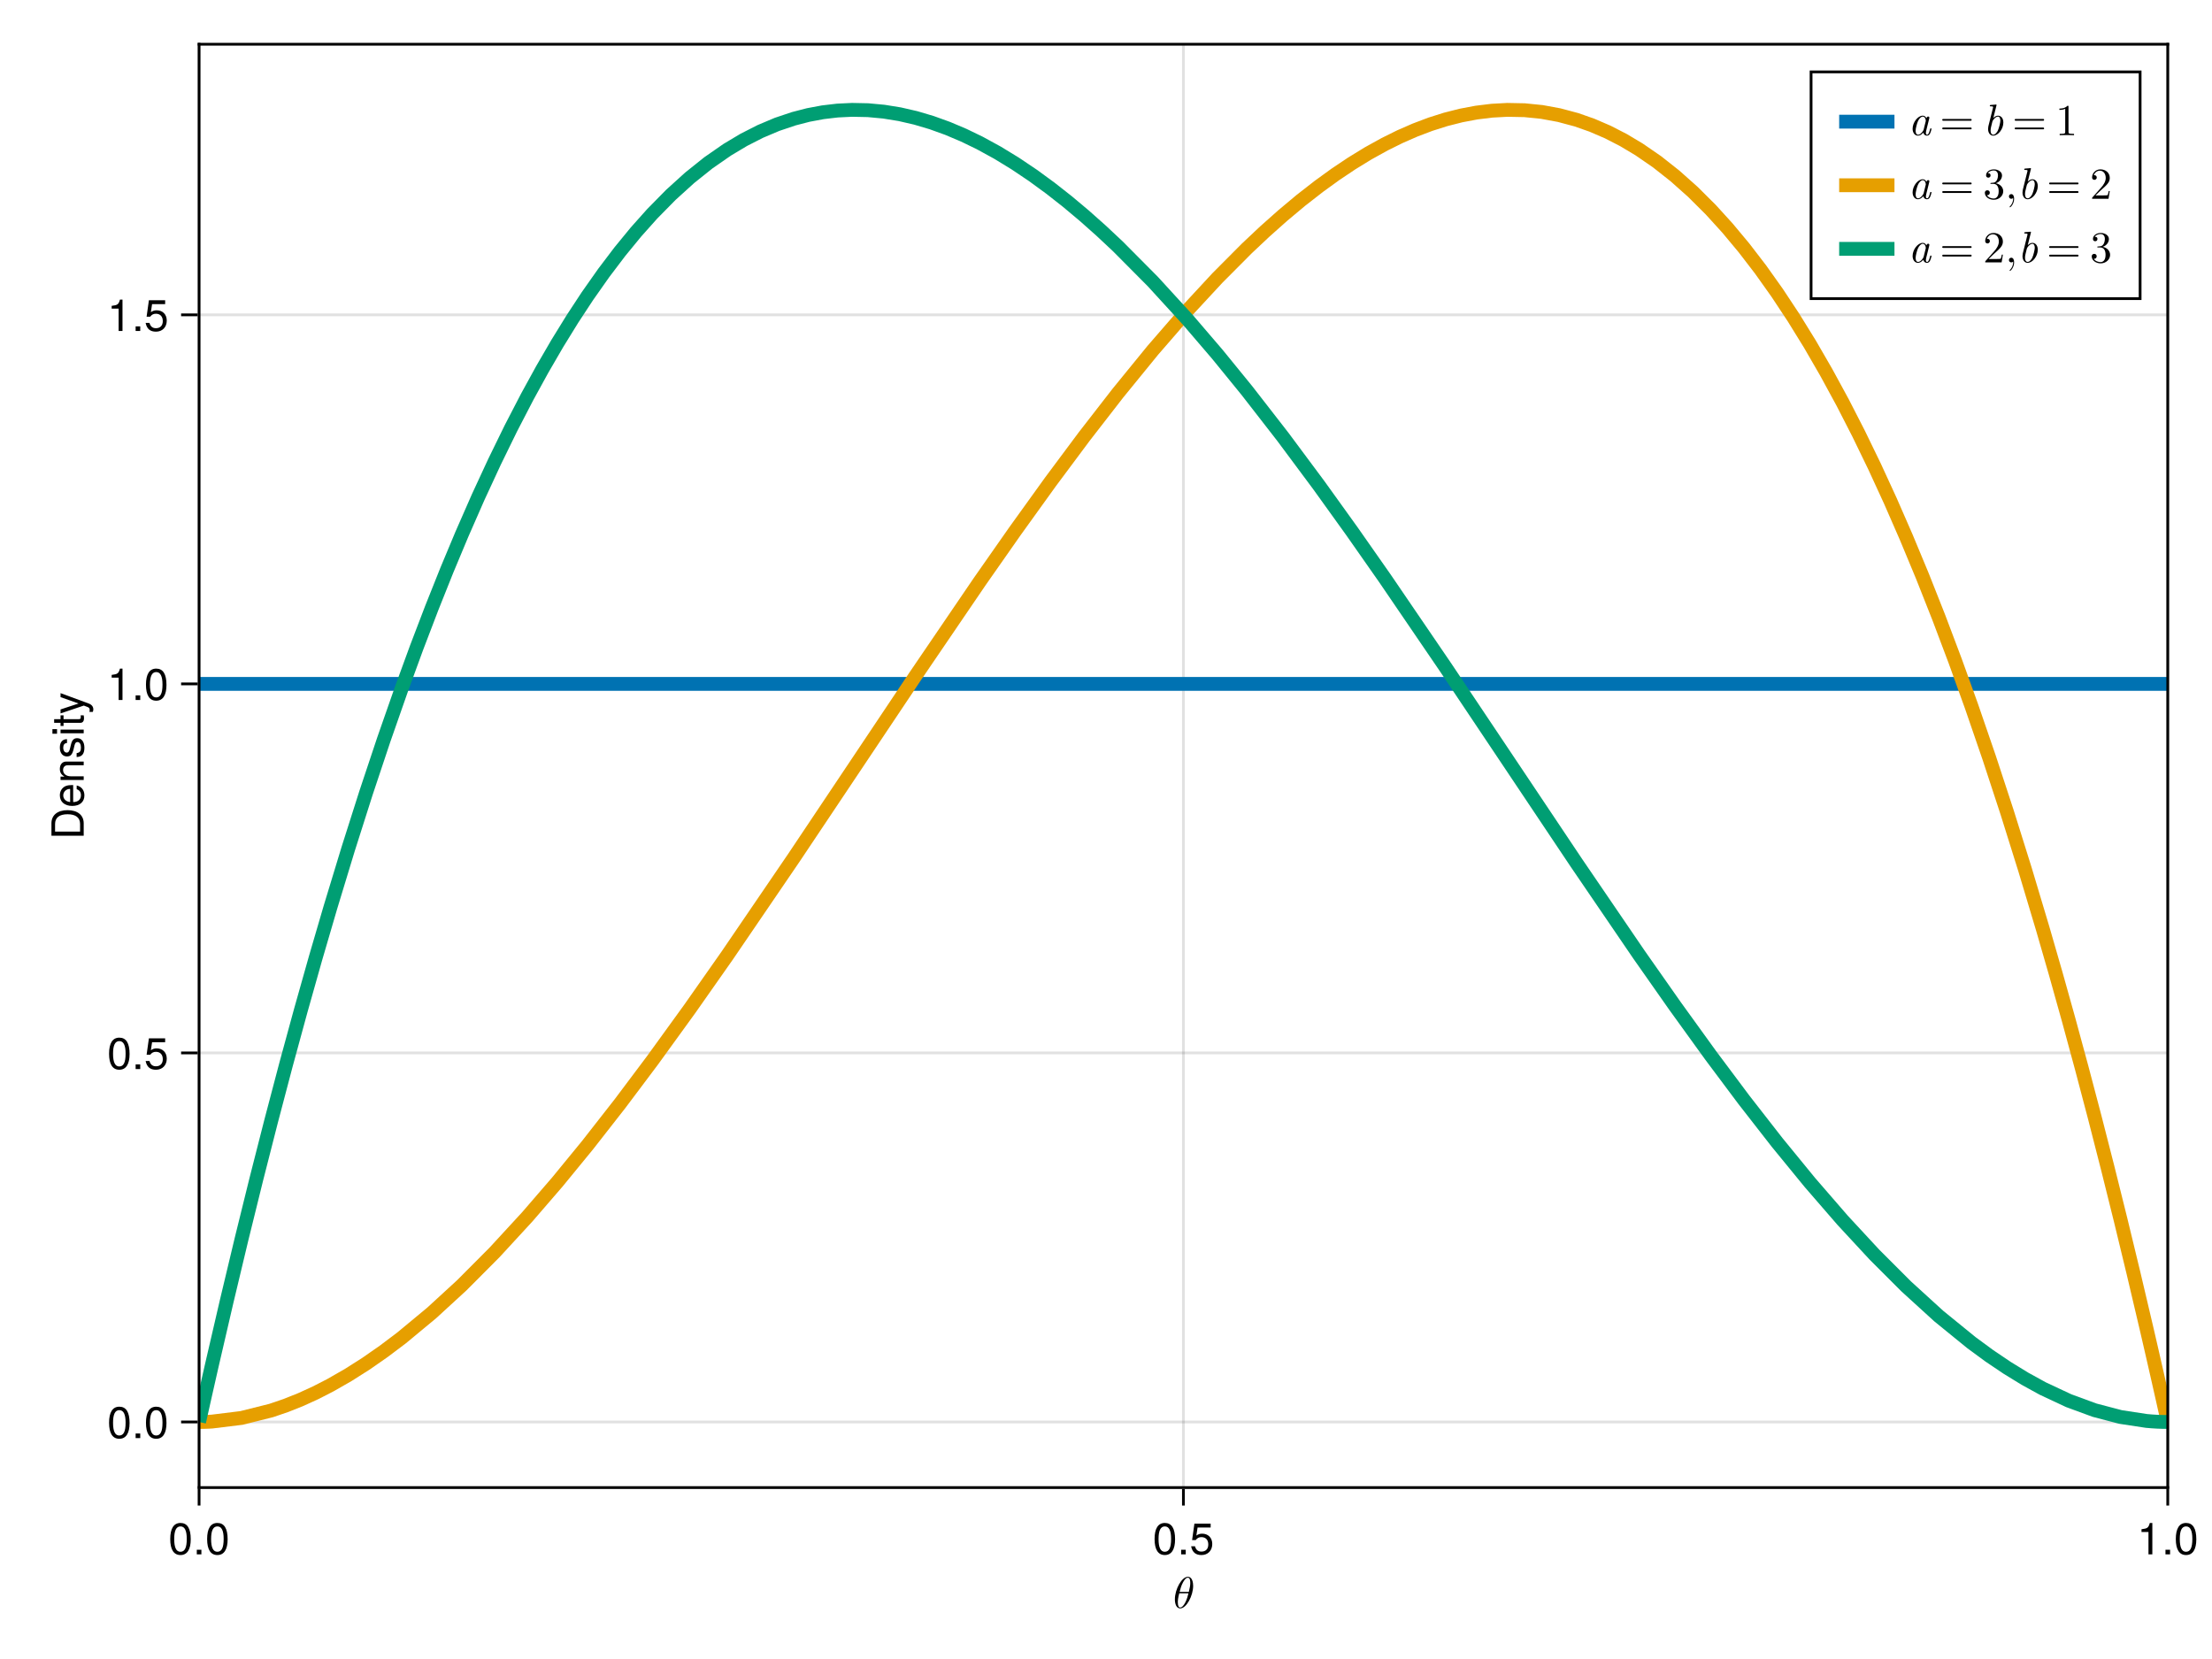 <?xml version="1.0" encoding="UTF-8"?>
<svg xmlns="http://www.w3.org/2000/svg" xmlns:xlink="http://www.w3.org/1999/xlink" width="600pt" height="450pt" viewBox="0 0 600 450" version="1.1">
<defs>
<g>
<symbol overflow="visible" id="glyph0-0-qCP8gzSI">
<path style="stroke:none;" d=""/>
</symbol>
<symbol overflow="visible" id="glyph0-1-qCP8gzSI">
<path style="stroke:none;" d="M 5.453 -6 C 5.453 -6.797 5.25 -8.453 4.016 -8.453 C 2.359 -8.453 0.5 -5.078 0.5 -2.328 C 0.5 -1.203 0.859 0.125 1.938 0.125 C 3.641 0.125 5.453 -3.312 5.453 -6 Z M 4.672 -6.75 C 4.672 -6.156 4.578 -5.547 4.281 -4.359 L 1.781 -4.359 C 1.984 -5.125 2.219 -6.078 2.703 -6.938 C 3.031 -7.531 3.469 -8.203 4.016 -8.203 C 4.594 -8.203 4.672 -7.422 4.672 -6.75 Z M 4.172 -3.969 C 4.047 -3.422 3.797 -2.406 3.344 -1.531 C 2.922 -0.719 2.453 -0.125 1.938 -0.125 C 1.547 -0.125 1.297 -0.484 1.297 -1.594 C 1.297 -2.094 1.375 -2.797 1.688 -3.969 Z M 4.172 -3.969 "/>
</symbol>
<symbol overflow="visible" id="glyph1-0-qCP8gzSI">
<path style="stroke:none;" d="M 0.234 -8.75 C 0.234 -8.75 0.234 0 0.234 0 C 0.234 0 5.641 0 5.641 0 C 5.641 0 5.641 -8.75 5.641 -8.75 C 5.641 -8.75 0.234 -8.75 0.234 -8.75 Z M 0.859 -0.625 C 0.859 -0.625 0.859 -8.125 0.859 -8.125 C 0.859 -8.125 5.016 -8.125 5.016 -8.125 C 5.016 -8.125 5.016 -0.625 5.016 -0.625 C 5.016 -0.625 0.859 -0.625 0.859 -0.625 Z M 0.859 -0.625 "/>
</symbol>
<symbol overflow="visible" id="glyph1-1-qCP8gzSI">
<path style="stroke:none;" d="M 6.078 -4.094 C 6.078 -1.297 5.094 0.188 3.297 0.188 C 1.469 0.188 0.516 -1.297 0.516 -4.156 C 0.516 -7.016 1.469 -8.516 3.297 -8.516 C 5.141 -8.516 6.078 -7.047 6.078 -4.094 Z M 5 -4.188 C 5 -6.469 4.438 -7.578 3.297 -7.578 C 2.156 -7.578 1.594 -6.484 1.594 -4.156 C 1.594 -1.828 2.156 -0.703 3.281 -0.703 C 4.453 -0.703 5 -1.781 5 -4.188 Z M 5 -4.188 "/>
</symbol>
<symbol overflow="visible" id="glyph2-0-qCP8gzSI">
<path style="stroke:none;" d="M 0.234 -8.75 C 0.234 -8.75 0.234 0 0.234 0 C 0.234 0 5.641 0 5.641 0 C 5.641 0 5.641 -8.75 5.641 -8.75 C 5.641 -8.75 0.234 -8.75 0.234 -8.75 Z M 0.859 -0.625 C 0.859 -0.625 0.859 -8.125 0.859 -8.125 C 0.859 -8.125 5.016 -8.125 5.016 -8.125 C 5.016 -8.125 5.016 -0.625 5.016 -0.625 C 5.016 -0.625 0.859 -0.625 0.859 -0.625 Z M 0.859 -0.625 "/>
</symbol>
<symbol overflow="visible" id="glyph2-1-qCP8gzSI">
<path style="stroke:none;" d="M 2.297 0 C 2.297 0 1.047 0 1.047 0 C 1.047 0 1.047 -1.25 1.047 -1.25 C 1.047 -1.25 2.297 -1.25 2.297 -1.25 C 2.297 -1.25 2.297 0 2.297 0 Z M 2.297 0 "/>
</symbol>
<symbol overflow="visible" id="glyph3-0-qCP8gzSI">
<path style="stroke:none;" d="M 0.234 -8.75 C 0.234 -8.75 0.234 0 0.234 0 C 0.234 0 5.641 0 5.641 0 C 5.641 0 5.641 -8.75 5.641 -8.75 C 5.641 -8.75 0.234 -8.75 0.234 -8.75 Z M 0.859 -0.625 C 0.859 -0.625 0.859 -8.125 0.859 -8.125 C 0.859 -8.125 5.016 -8.125 5.016 -8.125 C 5.016 -8.125 5.016 -0.625 5.016 -0.625 C 5.016 -0.625 0.859 -0.625 0.859 -0.625 Z M 0.859 -0.625 "/>
</symbol>
<symbol overflow="visible" id="glyph3-1-qCP8gzSI">
<path style="stroke:none;" d="M 6.078 -4.094 C 6.078 -1.297 5.094 0.188 3.297 0.188 C 1.469 0.188 0.516 -1.297 0.516 -4.156 C 0.516 -7.016 1.469 -8.516 3.297 -8.516 C 5.141 -8.516 6.078 -7.047 6.078 -4.094 Z M 5 -4.188 C 5 -6.469 4.438 -7.578 3.297 -7.578 C 2.156 -7.578 1.594 -6.484 1.594 -4.156 C 1.594 -1.828 2.156 -0.703 3.281 -0.703 C 4.453 -0.703 5 -1.781 5 -4.188 Z M 5 -4.188 "/>
</symbol>
<symbol overflow="visible" id="glyph4-0-qCP8gzSI">
<path style="stroke:none;" d="M 0.234 -8.75 C 0.234 -8.75 0.234 0 0.234 0 C 0.234 0 5.641 0 5.641 0 C 5.641 0 5.641 -8.75 5.641 -8.75 C 5.641 -8.75 0.234 -8.75 0.234 -8.75 Z M 0.859 -0.625 C 0.859 -0.625 0.859 -8.125 0.859 -8.125 C 0.859 -8.125 5.016 -8.125 5.016 -8.125 C 5.016 -8.125 5.016 -0.625 5.016 -0.625 C 5.016 -0.625 0.859 -0.625 0.859 -0.625 Z M 0.859 -0.625 "/>
</symbol>
<symbol overflow="visible" id="glyph4-1-qCP8gzSI">
<path style="stroke:none;" d="M 6.078 -4.094 C 6.078 -1.297 5.094 0.188 3.297 0.188 C 1.469 0.188 0.516 -1.297 0.516 -4.156 C 0.516 -7.016 1.469 -8.516 3.297 -8.516 C 5.141 -8.516 6.078 -7.047 6.078 -4.094 Z M 5 -4.188 C 5 -6.469 4.438 -7.578 3.297 -7.578 C 2.156 -7.578 1.594 -6.484 1.594 -4.156 C 1.594 -1.828 2.156 -0.703 3.281 -0.703 C 4.453 -0.703 5 -1.781 5 -4.188 Z M 5 -4.188 "/>
</symbol>
<symbol overflow="visible" id="glyph4-2-qCP8gzSI">
<path style="stroke:none;" d="M 2.297 0 C 2.297 0 1.047 0 1.047 0 C 1.047 0 1.047 -1.25 1.047 -1.25 C 1.047 -1.25 2.297 -1.25 2.297 -1.25 C 2.297 -1.25 2.297 0 2.297 0 Z M 2.297 0 "/>
</symbol>
<symbol overflow="visible" id="glyph5-0-qCP8gzSI">
<path style="stroke:none;" d="M 0.234 -8.75 C 0.234 -8.75 0.234 0 0.234 0 C 0.234 0 5.641 0 5.641 0 C 5.641 0 5.641 -8.75 5.641 -8.75 C 5.641 -8.75 0.234 -8.75 0.234 -8.75 Z M 0.859 -0.625 C 0.859 -0.625 0.859 -8.125 0.859 -8.125 C 0.859 -8.125 5.016 -8.125 5.016 -8.125 C 5.016 -8.125 5.016 -0.625 5.016 -0.625 C 5.016 -0.625 0.859 -0.625 0.859 -0.625 Z M 0.859 -0.625 "/>
</symbol>
<symbol overflow="visible" id="glyph5-1-qCP8gzSI">
<path style="stroke:none;" d="M 2.297 0 C 2.297 0 1.047 0 1.047 0 C 1.047 0 1.047 -1.25 1.047 -1.25 C 1.047 -1.25 2.297 -1.25 2.297 -1.25 C 2.297 -1.25 2.297 0 2.297 0 Z M 2.297 0 "/>
</symbol>
<symbol overflow="visible" id="glyph6-0-qCP8gzSI">
<path style="stroke:none;" d="M 0.234 -8.75 C 0.234 -8.75 0.234 0 0.234 0 C 0.234 0 5.641 0 5.641 0 C 5.641 0 5.641 -8.75 5.641 -8.75 C 5.641 -8.75 0.234 -8.75 0.234 -8.75 Z M 0.859 -0.625 C 0.859 -0.625 0.859 -8.125 0.859 -8.125 C 0.859 -8.125 5.016 -8.125 5.016 -8.125 C 5.016 -8.125 5.016 -0.625 5.016 -0.625 C 5.016 -0.625 0.859 -0.625 0.859 -0.625 Z M 0.859 -0.625 "/>
</symbol>
<symbol overflow="visible" id="glyph6-1-qCP8gzSI">
<path style="stroke:none;" d="M 6.156 -2.812 C 6.156 -1.016 4.953 0.188 3.234 0.188 C 1.734 0.188 0.766 -0.484 0.422 -2.188 C 0.422 -2.188 1.469 -2.188 1.469 -2.188 C 1.734 -1.219 2.297 -0.75 3.219 -0.75 C 4.375 -0.75 5.078 -1.453 5.078 -2.672 C 5.078 -3.938 4.359 -4.672 3.219 -4.672 C 2.562 -4.672 2.141 -4.469 1.656 -3.875 C 1.656 -3.875 0.688 -3.875 0.688 -3.875 C 0.688 -3.875 1.312 -8.328 1.312 -8.328 C 1.312 -8.328 5.719 -8.328 5.719 -8.328 C 5.719 -8.328 5.719 -7.281 5.719 -7.281 C 5.719 -7.281 2.172 -7.281 2.172 -7.281 C 2.172 -7.281 1.844 -5.094 1.844 -5.094 C 2.328 -5.453 2.812 -5.609 3.406 -5.609 C 5.047 -5.609 6.156 -4.5 6.156 -2.812 Z M 6.156 -2.812 "/>
</symbol>
<symbol overflow="visible" id="glyph7-0-qCP8gzSI">
<path style="stroke:none;" d="M 0.234 -8.75 C 0.234 -8.75 0.234 0 0.234 0 C 0.234 0 5.641 0 5.641 0 C 5.641 0 5.641 -8.75 5.641 -8.75 C 5.641 -8.75 0.234 -8.75 0.234 -8.75 Z M 0.859 -0.625 C 0.859 -0.625 0.859 -8.125 0.859 -8.125 C 0.859 -8.125 5.016 -8.125 5.016 -8.125 C 5.016 -8.125 5.016 -0.625 5.016 -0.625 C 5.016 -0.625 0.859 -0.625 0.859 -0.625 Z M 0.859 -0.625 "/>
</symbol>
<symbol overflow="visible" id="glyph7-1-qCP8gzSI">
<path style="stroke:none;" d="M 4.156 0 C 4.156 0 3.109 0 3.109 0 C 3.109 0 3.109 -6.062 3.109 -6.062 C 3.109 -6.062 1.219 -6.062 1.219 -6.062 C 1.219 -6.062 1.219 -6.812 1.219 -6.812 C 2.859 -7.016 3.094 -7.203 3.469 -8.516 C 3.469 -8.516 4.156 -8.516 4.156 -8.516 C 4.156 -8.516 4.156 0 4.156 0 Z M 4.156 0 "/>
</symbol>
<symbol overflow="visible" id="glyph8-0-qCP8gzSI">
<path style="stroke:none;" d="M -8.75 -0.234 C -8.75 -0.234 0 -0.234 0 -0.234 C 0 -0.234 0 -5.641 0 -5.641 C 0 -5.641 -8.75 -5.641 -8.75 -5.641 C -8.75 -5.641 -8.75 -0.234 -8.75 -0.234 Z M -0.625 -0.859 C -0.625 -0.859 -8.125 -0.859 -8.125 -0.859 C -8.125 -0.859 -8.125 -5.016 -8.125 -5.016 C -8.125 -5.016 -0.625 -5.016 -0.625 -5.016 C -0.625 -5.016 -0.625 -0.859 -0.625 -0.859 Z M -0.625 -0.859 "/>
</symbol>
<symbol overflow="visible" id="glyph8-1-qCP8gzSI">
<path style="stroke:none;" d="M -4.375 -8 C -1.656 -8 0 -6.641 0 -4.438 C 0 -4.438 0 -1.062 0 -1.062 C 0 -1.062 -8.75 -1.062 -8.75 -1.062 C -8.75 -1.062 -8.75 -4.438 -8.75 -4.438 C -8.75 -6.656 -7.094 -8 -4.375 -8 Z M -4.375 -6.891 C -6.594 -6.891 -7.766 -5.969 -7.766 -4.25 C -7.766 -4.25 -7.766 -2.188 -7.766 -2.188 C -7.766 -2.188 -0.984 -2.188 -0.984 -2.188 C -0.984 -2.188 -0.984 -4.25 -0.984 -4.25 C -0.984 -5.969 -2.156 -6.891 -4.375 -6.891 Z M -4.375 -6.891 "/>
</symbol>
<symbol overflow="visible" id="glyph8-2-qCP8gzSI">
<path style="stroke:none;" d="M 0 -3.047 C 0.062 -2.719 0.078 -2.469 0.078 -2.234 C 0.078 -1.453 -0.281 -1.016 -0.906 -1.016 C -0.906 -1.016 -5.469 -1.016 -5.469 -1.016 C -5.469 -1.016 -5.469 -0.172 -5.469 -0.172 C -5.469 -0.172 -6.281 -0.172 -6.281 -0.172 C -6.281 -0.172 -6.281 -1.016 -6.281 -1.016 C -6.281 -1.016 -8.016 -1.016 -8.016 -1.016 C -8.016 -1.016 -8.016 -2.016 -8.016 -2.016 C -8.016 -2.016 -6.281 -2.016 -6.281 -2.016 C -6.281 -2.016 -6.281 -3.047 -6.281 -3.047 C -6.281 -3.047 -5.469 -3.047 -5.469 -3.047 C -5.469 -3.047 -5.469 -2.016 -5.469 -2.016 C -5.469 -2.016 -1.359 -2.016 -1.359 -2.016 C -0.906 -2.016 -0.797 -2.141 -0.797 -2.562 C -0.797 -2.766 -0.797 -2.922 -0.844 -3.047 C -0.844 -3.047 0 -3.047 0 -3.047 Z M 0 -3.047 "/>
</symbol>
<symbol overflow="visible" id="glyph8-3-qCP8gzSI">
<path style="stroke:none;" d="M -6.281 -5.734 C -6.281 -5.734 1.312 -2.938 1.312 -2.938 C 2.219 -2.609 2.609 -2.031 2.609 -1.312 C 2.609 -1.062 2.562 -0.859 2.453 -0.641 C 2.453 -0.641 1.562 -0.641 1.562 -0.641 C 1.609 -0.859 1.625 -1.031 1.625 -1.172 C 1.625 -1.609 1.469 -1.812 1.016 -1.984 C 1.016 -1.984 0.031 -2.359 0.031 -2.359 C 0.031 -2.359 -6.281 -0.234 -6.281 -0.234 C -6.281 -0.234 -6.281 -1.312 -6.281 -1.312 C -6.281 -1.312 -1.391 -2.922 -1.391 -2.922 C -1.391 -2.922 -6.281 -4.656 -6.281 -4.656 C -6.281 -4.656 -6.281 -5.734 -6.281 -5.734 Z M -6.281 -5.734 "/>
</symbol>
<symbol overflow="visible" id="glyph9-0-qCP8gzSI">
<path style="stroke:none;" d="M -8.75 -0.234 C -8.75 -0.234 0 -0.234 0 -0.234 C 0 -0.234 0 -5.641 0 -5.641 C 0 -5.641 -8.75 -5.641 -8.75 -5.641 C -8.75 -5.641 -8.75 -0.234 -8.75 -0.234 Z M -0.625 -0.859 C -0.625 -0.859 -8.125 -0.859 -8.125 -0.859 C -8.125 -0.859 -8.125 -5.016 -8.125 -5.016 C -8.125 -5.016 -0.625 -5.016 -0.625 -5.016 C -0.625 -5.016 -0.625 -0.859 -0.625 -0.859 Z M -0.625 -0.859 "/>
</symbol>
<symbol overflow="visible" id="glyph9-1-qCP8gzSI">
<path style="stroke:none;" d="M -2.859 -6.156 C -2.859 -6.156 -2.859 -1.531 -2.859 -1.531 C -1.422 -1.547 -0.75 -2.328 -0.75 -3.375 C -0.75 -4.172 -1.078 -4.734 -1.906 -5.016 C -1.906 -5.016 -1.906 -6.031 -1.906 -6.031 C -0.641 -5.766 0.188 -4.781 0.188 -3.344 C 0.188 -1.578 -1.047 -0.484 -3.109 -0.484 C -5.172 -0.484 -6.469 -1.609 -6.469 -3.359 C -6.469 -4.531 -5.844 -5.5 -4.812 -5.906 C -4.344 -6.078 -3.766 -6.156 -2.859 -6.156 Z M -3.75 -5.094 C -4.734 -5.094 -5.547 -4.328 -5.547 -3.344 C -5.547 -2.344 -4.781 -1.625 -3.672 -1.547 C -3.672 -1.547 -3.672 -5.078 -3.672 -5.078 C -3.703 -5.094 -3.75 -5.094 -3.75 -5.094 Z M -3.75 -5.094 "/>
</symbol>
<symbol overflow="visible" id="glyph9-2-qCP8gzSI">
<path style="stroke:none;" d="M 0 -5.844 C 0 -5.844 0 -4.844 0 -4.844 C 0 -4.844 -4.359 -4.844 -4.359 -4.844 C -5.109 -4.844 -5.594 -4.344 -5.594 -3.547 C -5.594 -2.531 -4.75 -1.844 -3.469 -1.844 C -3.469 -1.844 0 -1.844 0 -1.844 C 0 -1.844 0 -0.844 0 -0.844 C 0 -0.844 -6.281 -0.844 -6.281 -0.844 C -6.281 -0.844 -6.281 -1.766 -6.281 -1.766 C -6.281 -1.766 -5.234 -1.766 -5.234 -1.766 C -6.109 -2.312 -6.469 -2.922 -6.469 -3.859 C -6.469 -5.062 -5.797 -5.844 -4.75 -5.844 C -4.75 -5.844 0 -5.844 0 -5.844 Z M 0 -5.844 "/>
</symbol>
<symbol overflow="visible" id="glyph9-3-qCP8gzSI">
<path style="stroke:none;" d="M -1.766 -5.516 C -0.547 -5.516 0.188 -4.5 0.188 -2.922 C 0.188 -1.266 -0.469 -0.453 -1.922 -0.406 C -1.922 -0.406 -1.922 -1.469 -1.922 -1.469 C -0.953 -1.594 -0.75 -2.094 -0.75 -3 C -0.75 -3.875 -1.094 -4.469 -1.688 -4.469 C -2.141 -4.469 -2.344 -4.188 -2.516 -3.484 C -2.516 -3.484 -2.734 -2.562 -2.734 -2.562 C -3.094 -1.062 -3.562 -0.562 -4.547 -0.562 C -5.719 -0.562 -6.469 -1.516 -6.469 -2.969 C -6.469 -4.422 -5.766 -5.25 -4.531 -5.25 C -4.531 -5.25 -4.531 -4.203 -4.531 -4.203 C -5.203 -4.172 -5.547 -3.75 -5.547 -2.938 C -5.547 -2.125 -5.172 -1.609 -4.594 -1.609 C -4.156 -1.609 -3.891 -1.953 -3.703 -2.766 C -3.703 -2.766 -3.469 -3.734 -3.469 -3.734 C -3.172 -4.984 -2.703 -5.516 -1.766 -5.516 Z M -1.766 -5.516 "/>
</symbol>
<symbol overflow="visible" id="glyph10-0-qCP8gzSI">
<path style="stroke:none;" d="M -8.75 -0.234 C -8.75 -0.234 0 -0.234 0 -0.234 C 0 -0.234 0 -5.641 0 -5.641 C 0 -5.641 -8.75 -5.641 -8.75 -5.641 C -8.75 -5.641 -8.75 -0.234 -8.75 -0.234 Z M -0.625 -0.859 C -0.625 -0.859 -8.125 -0.859 -8.125 -0.859 C -8.125 -0.859 -8.125 -5.016 -8.125 -5.016 C -8.125 -5.016 -0.625 -5.016 -0.625 -5.016 C -0.625 -5.016 -0.625 -0.859 -0.625 -0.859 Z M -0.625 -0.859 "/>
</symbol>
<symbol overflow="visible" id="glyph10-1-qCP8gzSI">
<path style="stroke:none;" d="M 0 -1.844 C 0 -1.844 0 -0.844 0 -0.844 C 0 -0.844 -6.281 -0.844 -6.281 -0.844 C -6.281 -0.844 -6.281 -1.844 -6.281 -1.844 C -6.281 -1.844 0 -1.844 0 -1.844 Z M -7.234 -1.969 C -7.234 -1.969 -7.234 -0.719 -7.234 -0.719 C -7.234 -0.719 -8.484 -0.719 -8.484 -0.719 C -8.484 -0.719 -8.484 -1.969 -8.484 -1.969 C -8.484 -1.969 -7.234 -1.969 -7.234 -1.969 Z M -7.234 -1.969 "/>
</symbol>
<symbol overflow="visible" id="glyph11-0-qCP8gzSI">
<path style="stroke:none;" d="M 0.234 -8.75 C 0.234 -8.75 0.234 0 0.234 0 C 0.234 0 5.641 0 5.641 0 C 5.641 0 5.641 -8.75 5.641 -8.75 C 5.641 -8.75 0.234 -8.75 0.234 -8.75 Z M 0.859 -0.625 C 0.859 -0.625 0.859 -8.125 0.859 -8.125 C 0.859 -8.125 5.016 -8.125 5.016 -8.125 C 5.016 -8.125 5.016 -0.625 5.016 -0.625 C 5.016 -0.625 0.859 -0.625 0.859 -0.625 Z M 0.859 -0.625 "/>
</symbol>
<symbol overflow="visible" id="glyph11-1-qCP8gzSI">
<path style="stroke:none;" d="M 6.078 -4.094 C 6.078 -1.297 5.094 0.188 3.297 0.188 C 1.469 0.188 0.516 -1.297 0.516 -4.156 C 0.516 -7.016 1.469 -8.516 3.297 -8.516 C 5.141 -8.516 6.078 -7.047 6.078 -4.094 Z M 5 -4.188 C 5 -6.469 4.438 -7.578 3.297 -7.578 C 2.156 -7.578 1.594 -6.484 1.594 -4.156 C 1.594 -1.828 2.156 -0.703 3.281 -0.703 C 4.453 -0.703 5 -1.781 5 -4.188 Z M 5 -4.188 "/>
</symbol>
<symbol overflow="visible" id="glyph11-2-qCP8gzSI">
<path style="stroke:none;" d="M 6.156 -2.812 C 6.156 -1.016 4.953 0.188 3.234 0.188 C 1.734 0.188 0.766 -0.484 0.422 -2.188 C 0.422 -2.188 1.469 -2.188 1.469 -2.188 C 1.734 -1.219 2.297 -0.75 3.219 -0.75 C 4.375 -0.75 5.078 -1.453 5.078 -2.672 C 5.078 -3.938 4.359 -4.672 3.219 -4.672 C 2.562 -4.672 2.141 -4.469 1.656 -3.875 C 1.656 -3.875 0.688 -3.875 0.688 -3.875 C 0.688 -3.875 1.312 -8.328 1.312 -8.328 C 1.312 -8.328 5.719 -8.328 5.719 -8.328 C 5.719 -8.328 5.719 -7.281 5.719 -7.281 C 5.719 -7.281 2.172 -7.281 2.172 -7.281 C 2.172 -7.281 1.844 -5.094 1.844 -5.094 C 2.328 -5.453 2.812 -5.609 3.406 -5.609 C 5.047 -5.609 6.156 -4.5 6.156 -2.812 Z M 6.156 -2.812 "/>
</symbol>
<symbol overflow="visible" id="glyph12-0-qCP8gzSI">
<path style="stroke:none;" d="M 0.234 -8.75 C 0.234 -8.75 0.234 0 0.234 0 C 0.234 0 5.641 0 5.641 0 C 5.641 0 5.641 -8.75 5.641 -8.75 C 5.641 -8.75 0.234 -8.75 0.234 -8.75 Z M 0.859 -0.625 C 0.859 -0.625 0.859 -8.125 0.859 -8.125 C 0.859 -8.125 5.016 -8.125 5.016 -8.125 C 5.016 -8.125 5.016 -0.625 5.016 -0.625 C 5.016 -0.625 0.859 -0.625 0.859 -0.625 Z M 0.859 -0.625 "/>
</symbol>
<symbol overflow="visible" id="glyph12-1-qCP8gzSI">
<path style="stroke:none;" d="M 2.297 0 C 2.297 0 1.047 0 1.047 0 C 1.047 0 1.047 -1.25 1.047 -1.25 C 1.047 -1.25 2.297 -1.25 2.297 -1.25 C 2.297 -1.25 2.297 0 2.297 0 Z M 2.297 0 "/>
</symbol>
<symbol overflow="visible" id="glyph13-0-qCP8gzSI">
<path style="stroke:none;" d="M 0.234 -8.75 C 0.234 -8.75 0.234 0 0.234 0 C 0.234 0 5.641 0 5.641 0 C 5.641 0 5.641 -8.75 5.641 -8.75 C 5.641 -8.75 0.234 -8.75 0.234 -8.75 Z M 0.859 -0.625 C 0.859 -0.625 0.859 -8.125 0.859 -8.125 C 0.859 -8.125 5.016 -8.125 5.016 -8.125 C 5.016 -8.125 5.016 -0.625 5.016 -0.625 C 5.016 -0.625 0.859 -0.625 0.859 -0.625 Z M 0.859 -0.625 "/>
</symbol>
<symbol overflow="visible" id="glyph13-1-qCP8gzSI">
<path style="stroke:none;" d="M 4.156 0 C 4.156 0 3.109 0 3.109 0 C 3.109 0 3.109 -6.062 3.109 -6.062 C 3.109 -6.062 1.219 -6.062 1.219 -6.062 C 1.219 -6.062 1.219 -6.812 1.219 -6.812 C 2.859 -7.016 3.094 -7.203 3.469 -8.516 C 3.469 -8.516 4.156 -8.516 4.156 -8.516 C 4.156 -8.516 4.156 0 4.156 0 Z M 4.156 0 "/>
</symbol>
<symbol overflow="visible" id="glyph13-2-qCP8gzSI">
<path style="stroke:none;" d="M 6.078 -4.094 C 6.078 -1.297 5.094 0.188 3.297 0.188 C 1.469 0.188 0.516 -1.297 0.516 -4.156 C 0.516 -7.016 1.469 -8.516 3.297 -8.516 C 5.141 -8.516 6.078 -7.047 6.078 -4.094 Z M 5 -4.188 C 5 -6.469 4.438 -7.578 3.297 -7.578 C 2.156 -7.578 1.594 -6.484 1.594 -4.156 C 1.594 -1.828 2.156 -0.703 3.281 -0.703 C 4.453 -0.703 5 -1.781 5 -4.188 Z M 5 -4.188 "/>
</symbol>
<symbol overflow="visible" id="glyph14-0-qCP8gzSI">
<path style="stroke:none;" d="M 0.234 -8.75 C 0.234 -8.75 0.234 0 0.234 0 C 0.234 0 5.641 0 5.641 0 C 5.641 0 5.641 -8.75 5.641 -8.75 C 5.641 -8.75 0.234 -8.75 0.234 -8.75 Z M 0.859 -0.625 C 0.859 -0.625 0.859 -8.125 0.859 -8.125 C 0.859 -8.125 5.016 -8.125 5.016 -8.125 C 5.016 -8.125 5.016 -0.625 5.016 -0.625 C 5.016 -0.625 0.859 -0.625 0.859 -0.625 Z M 0.859 -0.625 "/>
</symbol>
<symbol overflow="visible" id="glyph14-1-qCP8gzSI">
<path style="stroke:none;" d="M 2.297 0 C 2.297 0 1.047 0 1.047 0 C 1.047 0 1.047 -1.25 1.047 -1.25 C 1.047 -1.25 2.297 -1.25 2.297 -1.25 C 2.297 -1.25 2.297 0 2.297 0 Z M 2.297 0 "/>
</symbol>
<symbol overflow="visible" id="glyph15-0-qCP8gzSI">
<path style="stroke:none;" d="M 0.234 -8.75 C 0.234 -8.75 0.234 0 0.234 0 C 0.234 0 5.641 0 5.641 0 C 5.641 0 5.641 -8.75 5.641 -8.75 C 5.641 -8.75 0.234 -8.75 0.234 -8.75 Z M 0.859 -0.625 C 0.859 -0.625 0.859 -8.125 0.859 -8.125 C 0.859 -8.125 5.016 -8.125 5.016 -8.125 C 5.016 -8.125 5.016 -0.625 5.016 -0.625 C 5.016 -0.625 0.859 -0.625 0.859 -0.625 Z M 0.859 -0.625 "/>
</symbol>
<symbol overflow="visible" id="glyph15-1-qCP8gzSI">
<path style="stroke:none;" d="M 4.156 0 C 4.156 0 3.109 0 3.109 0 C 3.109 0 3.109 -6.062 3.109 -6.062 C 3.109 -6.062 1.219 -6.062 1.219 -6.062 C 1.219 -6.062 1.219 -6.812 1.219 -6.812 C 2.859 -7.016 3.094 -7.203 3.469 -8.516 C 3.469 -8.516 4.156 -8.516 4.156 -8.516 C 4.156 -8.516 4.156 0 4.156 0 Z M 4.156 0 "/>
</symbol>
<symbol overflow="visible" id="glyph15-2-qCP8gzSI">
<path style="stroke:none;" d="M 6.156 -2.812 C 6.156 -1.016 4.953 0.188 3.234 0.188 C 1.734 0.188 0.766 -0.484 0.422 -2.188 C 0.422 -2.188 1.469 -2.188 1.469 -2.188 C 1.734 -1.219 2.297 -0.75 3.219 -0.75 C 4.375 -0.75 5.078 -1.453 5.078 -2.672 C 5.078 -3.938 4.359 -4.672 3.219 -4.672 C 2.562 -4.672 2.141 -4.469 1.656 -3.875 C 1.656 -3.875 0.688 -3.875 0.688 -3.875 C 0.688 -3.875 1.312 -8.328 1.312 -8.328 C 1.312 -8.328 5.719 -8.328 5.719 -8.328 C 5.719 -8.328 5.719 -7.281 5.719 -7.281 C 5.719 -7.281 2.172 -7.281 2.172 -7.281 C 2.172 -7.281 1.844 -5.094 1.844 -5.094 C 2.328 -5.453 2.812 -5.609 3.406 -5.609 C 5.047 -5.609 6.156 -4.5 6.156 -2.812 Z M 6.156 -2.812 "/>
</symbol>
<symbol overflow="visible" id="glyph16-0-qCP8gzSI">
<path style="stroke:none;" d="M 0.234 -8.75 C 0.234 -8.75 0.234 0 0.234 0 C 0.234 0 5.641 0 5.641 0 C 5.641 0 5.641 -8.75 5.641 -8.75 C 5.641 -8.75 0.234 -8.75 0.234 -8.75 Z M 0.859 -0.625 C 0.859 -0.625 0.859 -8.125 0.859 -8.125 C 0.859 -8.125 5.016 -8.125 5.016 -8.125 C 5.016 -8.125 5.016 -0.625 5.016 -0.625 C 5.016 -0.625 0.859 -0.625 0.859 -0.625 Z M 0.859 -0.625 "/>
</symbol>
<symbol overflow="visible" id="glyph16-1-qCP8gzSI">
<path style="stroke:none;" d="M 2.297 0 C 2.297 0 1.047 0 1.047 0 C 1.047 0 1.047 -1.25 1.047 -1.25 C 1.047 -1.25 2.297 -1.25 2.297 -1.25 C 2.297 -1.25 2.297 0 2.297 0 Z M 2.297 0 "/>
</symbol>
<symbol overflow="visible" id="glyph17-0-qCP8gzSI">
<path style="stroke:none;" d=""/>
</symbol>
<symbol overflow="visible" id="glyph17-1-qCP8gzSI">
<path style="stroke:none;" d="M 6.297 -1.719 C 6.297 -1.844 6.203 -1.844 6.125 -1.844 C 5.969 -1.844 5.969 -1.828 5.891 -1.562 C 5.719 -0.891 5.5 -0.125 5.094 -0.125 C 4.781 -0.125 4.781 -0.453 4.781 -0.625 C 4.781 -0.703 4.781 -0.906 4.859 -1.234 L 5.672 -4.5 C 5.719 -4.672 5.719 -4.688 5.719 -4.75 C 5.719 -5 5.516 -5.062 5.406 -5.062 C 5.016 -5.062 4.938 -4.656 4.922 -4.594 C 4.688 -5.109 4.312 -5.297 3.922 -5.297 C 2.594 -5.297 1.172 -3.484 1.172 -1.734 C 1.172 -0.703 1.734 0.125 2.625 0.125 C 3.062 0.125 3.594 -0.125 4.062 -0.703 C 4.203 -0.125 4.641 0.125 5.062 0.125 C 5.516 0.125 5.766 -0.172 5.938 -0.547 C 6.156 -1 6.297 -1.719 6.297 -1.719 Z M 4.156 -1.484 C 4.062 -1.109 3.312 -0.125 2.656 -0.125 C 2.094 -0.125 1.984 -0.844 1.984 -1.203 C 1.984 -1.797 2.359 -3.203 2.578 -3.703 C 2.875 -4.438 3.438 -5.047 3.922 -5.047 C 4.453 -5.047 4.75 -4.422 4.75 -3.906 C 4.75 -3.906 4.734 -3.828 4.719 -3.75 Z M 4.156 -1.484 "/>
</symbol>
<symbol overflow="visible" id="glyph18-0-qCP8gzSI">
<path style="stroke:none;" d=""/>
</symbol>
<symbol overflow="visible" id="glyph18-1-qCP8gzSI">
<path style="stroke:none;" d="M 8.656 -4.156 C 8.656 -4.297 8.562 -4.406 8.422 -4.406 L 0.906 -4.406 C 0.781 -4.406 0.672 -4.297 0.672 -4.156 C 0.672 -4.031 0.781 -3.922 0.906 -3.922 L 8.422 -3.922 C 8.562 -3.922 8.656 -4.031 8.656 -4.156 Z M 8.656 -1.844 C 8.656 -1.969 8.562 -2.078 8.422 -2.078 L 0.906 -2.078 C 0.781 -2.078 0.672 -1.969 0.672 -1.844 C 0.672 -1.703 0.781 -1.594 0.906 -1.594 L 8.422 -1.594 C 8.562 -1.594 8.656 -1.703 8.656 -1.844 Z M 8.656 -1.844 "/>
</symbol>
<symbol overflow="visible" id="glyph19-0-qCP8gzSI">
<path style="stroke:none;" d=""/>
</symbol>
<symbol overflow="visible" id="glyph19-1-qCP8gzSI">
<path style="stroke:none;" d="M 5.516 -3.438 C 5.516 -4.719 4.781 -5.297 4.062 -5.297 C 3.609 -5.297 3.203 -5.047 2.797 -4.672 L 3.641 -8.031 C 3.641 -8.062 3.672 -8.188 3.672 -8.188 C 3.672 -8.297 3.594 -8.328 3.5 -8.328 C 3.469 -8.328 3.344 -8.312 3.312 -8.297 L 2.125 -8.203 C 1.984 -8.203 1.844 -8.188 1.844 -7.953 C 1.844 -7.828 1.969 -7.828 2.141 -7.828 C 2.719 -7.828 2.734 -7.734 2.734 -7.625 C 2.734 -7.578 2.703 -7.422 2.703 -7.422 L 1.516 -2.672 C 1.5 -2.641 1.375 -2.141 1.375 -1.688 C 1.375 -0.688 1.891 0.125 2.766 0.125 C 4.109 0.125 5.516 -1.672 5.516 -3.438 Z M 4.031 -1.266 C 3.891 -0.969 3.375 -0.125 2.766 -0.125 C 2.453 -0.125 2.062 -0.391 2.062 -1.281 C 2.062 -1.812 2.172 -2.234 2.516 -3.594 C 2.609 -3.891 2.609 -3.906 2.781 -4.156 C 3.125 -4.625 3.594 -5.047 4.047 -5.047 C 4.578 -5.047 4.703 -4.359 4.703 -3.969 C 4.703 -3.469 4.375 -2.047 4.031 -1.266 Z M 4.031 -1.266 "/>
</symbol>
<symbol overflow="visible" id="glyph20-0-qCP8gzSI">
<path style="stroke:none;" d=""/>
</symbol>
<symbol overflow="visible" id="glyph20-1-qCP8gzSI">
<path style="stroke:none;" d="M 8.656 -4.156 C 8.656 -4.297 8.562 -4.406 8.422 -4.406 L 0.906 -4.406 C 0.781 -4.406 0.672 -4.297 0.672 -4.156 C 0.672 -4.031 0.781 -3.922 0.906 -3.922 L 8.422 -3.922 C 8.562 -3.922 8.656 -4.031 8.656 -4.156 Z M 8.656 -1.844 C 8.656 -1.969 8.562 -2.078 8.422 -2.078 L 0.906 -2.078 C 0.781 -2.078 0.672 -1.969 0.672 -1.844 C 0.672 -1.703 0.781 -1.594 0.906 -1.594 L 8.422 -1.594 C 8.562 -1.594 8.656 -1.703 8.656 -1.844 Z M 8.656 -1.844 "/>
</symbol>
<symbol overflow="visible" id="glyph21-0-qCP8gzSI">
<path style="stroke:none;" d=""/>
</symbol>
<symbol overflow="visible" id="glyph21-1-qCP8gzSI">
<path style="stroke:none;" d="M 5.031 0 L 5.031 -0.375 L 4.641 -0.375 C 3.562 -0.375 3.531 -0.5 3.531 -0.953 L 3.531 -7.688 C 3.531 -7.969 3.531 -7.984 3.25 -7.984 C 2.516 -7.219 1.453 -7.219 1.062 -7.219 L 1.062 -6.859 C 1.312 -6.859 2.016 -6.859 2.641 -7.156 L 2.641 -0.953 C 2.641 -0.516 2.609 -0.375 1.531 -0.375 L 1.141 -0.375 L 1.141 0 C 1.562 -0.031 2.609 -0.031 3.078 -0.031 C 3.562 -0.031 4.609 -0.031 5.031 0 Z M 5.031 0 "/>
</symbol>
<symbol overflow="visible" id="glyph22-0-qCP8gzSI">
<path style="stroke:none;" d=""/>
</symbol>
<symbol overflow="visible" id="glyph22-1-qCP8gzSI">
<path style="stroke:none;" d="M 6.297 -1.719 C 6.297 -1.844 6.203 -1.844 6.125 -1.844 C 5.969 -1.844 5.969 -1.828 5.891 -1.562 C 5.719 -0.891 5.5 -0.125 5.094 -0.125 C 4.781 -0.125 4.781 -0.453 4.781 -0.625 C 4.781 -0.703 4.781 -0.906 4.859 -1.234 L 5.672 -4.5 C 5.719 -4.672 5.719 -4.688 5.719 -4.75 C 5.719 -5 5.516 -5.062 5.406 -5.062 C 5.016 -5.062 4.938 -4.656 4.922 -4.594 C 4.688 -5.109 4.312 -5.297 3.922 -5.297 C 2.594 -5.297 1.172 -3.484 1.172 -1.734 C 1.172 -0.703 1.734 0.125 2.625 0.125 C 3.062 0.125 3.594 -0.125 4.062 -0.703 C 4.203 -0.125 4.641 0.125 5.062 0.125 C 5.516 0.125 5.766 -0.172 5.938 -0.547 C 6.156 -1 6.297 -1.719 6.297 -1.719 Z M 4.156 -1.484 C 4.062 -1.109 3.312 -0.125 2.656 -0.125 C 2.094 -0.125 1.984 -0.844 1.984 -1.203 C 1.984 -1.797 2.359 -3.203 2.578 -3.703 C 2.875 -4.438 3.438 -5.047 3.922 -5.047 C 4.453 -5.047 4.75 -4.422 4.75 -3.906 C 4.75 -3.906 4.734 -3.828 4.719 -3.75 Z M 4.156 -1.484 "/>
</symbol>
<symbol overflow="visible" id="glyph23-0-qCP8gzSI">
<path style="stroke:none;" d=""/>
</symbol>
<symbol overflow="visible" id="glyph23-1-qCP8gzSI">
<path style="stroke:none;" d="M 8.656 -4.156 C 8.656 -4.297 8.562 -4.406 8.422 -4.406 L 0.906 -4.406 C 0.781 -4.406 0.672 -4.297 0.672 -4.156 C 0.672 -4.031 0.781 -3.922 0.906 -3.922 L 8.422 -3.922 C 8.562 -3.922 8.656 -4.031 8.656 -4.156 Z M 8.656 -1.844 C 8.656 -1.969 8.562 -2.078 8.422 -2.078 L 0.906 -2.078 C 0.781 -2.078 0.672 -1.969 0.672 -1.844 C 0.672 -1.703 0.781 -1.594 0.906 -1.594 L 8.422 -1.594 C 8.562 -1.594 8.656 -1.703 8.656 -1.844 Z M 8.656 -1.844 "/>
</symbol>
<symbol overflow="visible" id="glyph24-0-qCP8gzSI">
<path style="stroke:none;" d=""/>
</symbol>
<symbol overflow="visible" id="glyph24-1-qCP8gzSI">
<path style="stroke:none;" d="M 5.484 -2.047 C 5.484 -3.031 4.734 -3.969 3.484 -4.219 C 4.469 -4.547 5.156 -5.391 5.156 -6.344 C 5.156 -7.312 4.109 -7.984 2.953 -7.984 C 1.734 -7.984 0.828 -7.266 0.828 -6.359 C 0.828 -5.969 1.094 -5.734 1.438 -5.734 C 1.812 -5.734 2.047 -6 2.047 -6.344 C 2.047 -6.953 1.484 -6.953 1.312 -6.953 C 1.688 -7.531 2.469 -7.688 2.906 -7.688 C 3.391 -7.688 4.062 -7.422 4.062 -6.344 C 4.062 -6.203 4.031 -5.516 3.719 -4.984 C 3.359 -4.406 2.953 -4.375 2.656 -4.359 C 2.562 -4.344 2.266 -4.312 2.188 -4.312 C 2.094 -4.312 2 -4.297 2 -4.172 C 2 -4.047 2.094 -4.047 2.297 -4.047 L 2.812 -4.047 C 3.797 -4.047 4.25 -3.234 4.25 -2.047 C 4.25 -0.422 3.422 -0.078 2.891 -0.078 C 2.375 -0.078 1.469 -0.281 1.062 -0.984 C 1.469 -0.922 1.844 -1.188 1.844 -1.641 C 1.844 -2.078 1.531 -2.312 1.172 -2.312 C 0.891 -2.312 0.5 -2.141 0.5 -1.625 C 0.5 -0.531 1.625 0.266 2.922 0.266 C 4.391 0.266 5.484 -0.828 5.484 -2.047 Z M 5.484 -2.047 "/>
</symbol>
<symbol overflow="visible" id="glyph24-2-qCP8gzSI">
<path style="stroke:none;" d="M 2.438 -0.016 C 2.438 -0.797 2.141 -1.266 1.672 -1.266 C 1.266 -1.266 1.031 -0.969 1.031 -0.641 C 1.031 -0.312 1.266 0 1.672 0 C 1.812 0 1.969 -0.047 2.094 -0.156 C 2.125 -0.188 2.141 -0.188 2.141 -0.188 C 2.141 -0.188 2.172 -0.188 2.172 -0.016 C 2.172 0.875 1.75 1.594 1.359 1.984 C 1.219 2.125 1.219 2.141 1.219 2.188 C 1.219 2.266 1.281 2.312 1.344 2.312 C 1.469 2.312 2.438 1.391 2.438 -0.016 Z M 2.438 -0.016 "/>
</symbol>
<symbol overflow="visible" id="glyph24-3-qCP8gzSI">
<path style="stroke:none;" d="M 5.391 -2.094 L 5.094 -2.094 C 5.031 -1.734 4.938 -1.203 4.828 -1.016 C 4.734 -0.922 3.953 -0.922 3.688 -0.922 L 1.531 -0.922 L 2.797 -2.156 C 4.672 -3.812 5.391 -4.469 5.391 -5.656 C 5.391 -7.031 4.312 -7.984 2.844 -7.984 C 1.484 -7.984 0.594 -6.891 0.594 -5.812 C 0.594 -5.141 1.203 -5.141 1.234 -5.141 C 1.438 -5.141 1.859 -5.297 1.859 -5.781 C 1.859 -6.094 1.641 -6.406 1.219 -6.406 C 1.125 -6.406 1.109 -6.406 1.062 -6.391 C 1.344 -7.172 1.984 -7.625 2.688 -7.625 C 3.781 -7.625 4.297 -6.641 4.297 -5.656 C 4.297 -4.703 3.703 -3.75 3.031 -3.016 L 0.734 -0.438 C 0.594 -0.312 0.594 -0.281 0.594 0 L 5.047 0 Z M 5.391 -2.094 "/>
</symbol>
<symbol overflow="visible" id="glyph25-0-qCP8gzSI">
<path style="stroke:none;" d=""/>
</symbol>
<symbol overflow="visible" id="glyph25-1-qCP8gzSI">
<path style="stroke:none;" d="M 5.516 -3.438 C 5.516 -4.719 4.781 -5.297 4.062 -5.297 C 3.609 -5.297 3.203 -5.047 2.797 -4.672 L 3.641 -8.031 C 3.641 -8.062 3.672 -8.188 3.672 -8.188 C 3.672 -8.297 3.594 -8.328 3.5 -8.328 C 3.469 -8.328 3.344 -8.312 3.312 -8.297 L 2.125 -8.203 C 1.984 -8.203 1.844 -8.188 1.844 -7.953 C 1.844 -7.828 1.969 -7.828 2.141 -7.828 C 2.719 -7.828 2.734 -7.734 2.734 -7.625 C 2.734 -7.578 2.703 -7.422 2.703 -7.422 L 1.516 -2.672 C 1.5 -2.641 1.375 -2.141 1.375 -1.688 C 1.375 -0.688 1.891 0.125 2.766 0.125 C 4.109 0.125 5.516 -1.672 5.516 -3.438 Z M 4.031 -1.266 C 3.891 -0.969 3.375 -0.125 2.766 -0.125 C 2.453 -0.125 2.062 -0.391 2.062 -1.281 C 2.062 -1.812 2.172 -2.234 2.516 -3.594 C 2.609 -3.891 2.609 -3.906 2.781 -4.156 C 3.125 -4.625 3.594 -5.047 4.047 -5.047 C 4.578 -5.047 4.703 -4.359 4.703 -3.969 C 4.703 -3.469 4.375 -2.047 4.031 -1.266 Z M 4.031 -1.266 "/>
</symbol>
<symbol overflow="visible" id="glyph26-0-qCP8gzSI">
<path style="stroke:none;" d=""/>
</symbol>
<symbol overflow="visible" id="glyph26-1-qCP8gzSI">
<path style="stroke:none;" d="M 8.656 -4.156 C 8.656 -4.297 8.562 -4.406 8.422 -4.406 L 0.906 -4.406 C 0.781 -4.406 0.672 -4.297 0.672 -4.156 C 0.672 -4.031 0.781 -3.922 0.906 -3.922 L 8.422 -3.922 C 8.562 -3.922 8.656 -4.031 8.656 -4.156 Z M 8.656 -1.844 C 8.656 -1.969 8.562 -2.078 8.422 -2.078 L 0.906 -2.078 C 0.781 -2.078 0.672 -1.969 0.672 -1.844 C 0.672 -1.703 0.781 -1.594 0.906 -1.594 L 8.422 -1.594 C 8.562 -1.594 8.656 -1.703 8.656 -1.844 Z M 8.656 -1.844 "/>
</symbol>
<symbol overflow="visible" id="glyph27-0-qCP8gzSI">
<path style="stroke:none;" d=""/>
</symbol>
<symbol overflow="visible" id="glyph27-1-qCP8gzSI">
<path style="stroke:none;" d="M 6.297 -1.719 C 6.297 -1.844 6.203 -1.844 6.125 -1.844 C 5.969 -1.844 5.969 -1.828 5.891 -1.562 C 5.719 -0.891 5.5 -0.125 5.094 -0.125 C 4.781 -0.125 4.781 -0.453 4.781 -0.625 C 4.781 -0.703 4.781 -0.906 4.859 -1.234 L 5.672 -4.5 C 5.719 -4.672 5.719 -4.688 5.719 -4.75 C 5.719 -5 5.516 -5.062 5.406 -5.062 C 5.016 -5.062 4.938 -4.656 4.922 -4.594 C 4.688 -5.109 4.312 -5.297 3.922 -5.297 C 2.594 -5.297 1.172 -3.484 1.172 -1.734 C 1.172 -0.703 1.734 0.125 2.625 0.125 C 3.062 0.125 3.594 -0.125 4.062 -0.703 C 4.203 -0.125 4.641 0.125 5.062 0.125 C 5.516 0.125 5.766 -0.172 5.938 -0.547 C 6.156 -1 6.297 -1.719 6.297 -1.719 Z M 4.156 -1.484 C 4.062 -1.109 3.312 -0.125 2.656 -0.125 C 2.094 -0.125 1.984 -0.844 1.984 -1.203 C 1.984 -1.797 2.359 -3.203 2.578 -3.703 C 2.875 -4.438 3.438 -5.047 3.922 -5.047 C 4.453 -5.047 4.75 -4.422 4.75 -3.906 C 4.75 -3.906 4.734 -3.828 4.719 -3.75 Z M 4.156 -1.484 "/>
</symbol>
<symbol overflow="visible" id="glyph28-0-qCP8gzSI">
<path style="stroke:none;" d=""/>
</symbol>
<symbol overflow="visible" id="glyph28-1-qCP8gzSI">
<path style="stroke:none;" d="M 8.656 -4.156 C 8.656 -4.297 8.562 -4.406 8.422 -4.406 L 0.906 -4.406 C 0.781 -4.406 0.672 -4.297 0.672 -4.156 C 0.672 -4.031 0.781 -3.922 0.906 -3.922 L 8.422 -3.922 C 8.562 -3.922 8.656 -4.031 8.656 -4.156 Z M 8.656 -1.844 C 8.656 -1.969 8.562 -2.078 8.422 -2.078 L 0.906 -2.078 C 0.781 -2.078 0.672 -1.969 0.672 -1.844 C 0.672 -1.703 0.781 -1.594 0.906 -1.594 L 8.422 -1.594 C 8.562 -1.594 8.656 -1.703 8.656 -1.844 Z M 8.656 -1.844 "/>
</symbol>
<symbol overflow="visible" id="glyph29-0-qCP8gzSI">
<path style="stroke:none;" d=""/>
</symbol>
<symbol overflow="visible" id="glyph29-1-qCP8gzSI">
<path style="stroke:none;" d="M 5.391 -2.094 L 5.094 -2.094 C 5.031 -1.734 4.938 -1.203 4.828 -1.016 C 4.734 -0.922 3.953 -0.922 3.688 -0.922 L 1.531 -0.922 L 2.797 -2.156 C 4.672 -3.812 5.391 -4.469 5.391 -5.656 C 5.391 -7.031 4.312 -7.984 2.844 -7.984 C 1.484 -7.984 0.594 -6.891 0.594 -5.812 C 0.594 -5.141 1.203 -5.141 1.234 -5.141 C 1.438 -5.141 1.859 -5.297 1.859 -5.781 C 1.859 -6.094 1.641 -6.406 1.219 -6.406 C 1.125 -6.406 1.109 -6.406 1.062 -6.391 C 1.344 -7.172 1.984 -7.625 2.688 -7.625 C 3.781 -7.625 4.297 -6.641 4.297 -5.656 C 4.297 -4.703 3.703 -3.75 3.031 -3.016 L 0.734 -0.438 C 0.594 -0.312 0.594 -0.281 0.594 0 L 5.047 0 Z M 5.391 -2.094 "/>
</symbol>
<symbol overflow="visible" id="glyph29-2-qCP8gzSI">
<path style="stroke:none;" d="M 2.438 -0.016 C 2.438 -0.797 2.141 -1.266 1.672 -1.266 C 1.266 -1.266 1.031 -0.969 1.031 -0.641 C 1.031 -0.312 1.266 0 1.672 0 C 1.812 0 1.969 -0.047 2.094 -0.156 C 2.125 -0.188 2.141 -0.188 2.141 -0.188 C 2.141 -0.188 2.172 -0.188 2.172 -0.016 C 2.172 0.875 1.75 1.594 1.359 1.984 C 1.219 2.125 1.219 2.141 1.219 2.188 C 1.219 2.266 1.281 2.312 1.344 2.312 C 1.469 2.312 2.438 1.391 2.438 -0.016 Z M 2.438 -0.016 "/>
</symbol>
<symbol overflow="visible" id="glyph29-3-qCP8gzSI">
<path style="stroke:none;" d="M 5.484 -2.047 C 5.484 -3.031 4.734 -3.969 3.484 -4.219 C 4.469 -4.547 5.156 -5.391 5.156 -6.344 C 5.156 -7.312 4.109 -7.984 2.953 -7.984 C 1.734 -7.984 0.828 -7.266 0.828 -6.359 C 0.828 -5.969 1.094 -5.734 1.438 -5.734 C 1.812 -5.734 2.047 -6 2.047 -6.344 C 2.047 -6.953 1.484 -6.953 1.312 -6.953 C 1.688 -7.531 2.469 -7.688 2.906 -7.688 C 3.391 -7.688 4.062 -7.422 4.062 -6.344 C 4.062 -6.203 4.031 -5.516 3.719 -4.984 C 3.359 -4.406 2.953 -4.375 2.656 -4.359 C 2.562 -4.344 2.266 -4.312 2.188 -4.312 C 2.094 -4.312 2 -4.297 2 -4.172 C 2 -4.047 2.094 -4.047 2.297 -4.047 L 2.812 -4.047 C 3.797 -4.047 4.25 -3.234 4.25 -2.047 C 4.25 -0.422 3.422 -0.078 2.891 -0.078 C 2.375 -0.078 1.469 -0.281 1.062 -0.984 C 1.469 -0.922 1.844 -1.188 1.844 -1.641 C 1.844 -2.078 1.531 -2.312 1.172 -2.312 C 0.891 -2.312 0.5 -2.141 0.5 -1.625 C 0.5 -0.531 1.625 0.266 2.922 0.266 C 4.391 0.266 5.484 -0.828 5.484 -2.047 Z M 5.484 -2.047 "/>
</symbol>
<symbol overflow="visible" id="glyph30-0-qCP8gzSI">
<path style="stroke:none;" d=""/>
</symbol>
<symbol overflow="visible" id="glyph30-1-qCP8gzSI">
<path style="stroke:none;" d="M 5.516 -3.438 C 5.516 -4.719 4.781 -5.297 4.062 -5.297 C 3.609 -5.297 3.203 -5.047 2.797 -4.672 L 3.641 -8.031 C 3.641 -8.062 3.672 -8.188 3.672 -8.188 C 3.672 -8.297 3.594 -8.328 3.5 -8.328 C 3.469 -8.328 3.344 -8.312 3.312 -8.297 L 2.125 -8.203 C 1.984 -8.203 1.844 -8.188 1.844 -7.953 C 1.844 -7.828 1.969 -7.828 2.141 -7.828 C 2.719 -7.828 2.734 -7.734 2.734 -7.625 C 2.734 -7.578 2.703 -7.422 2.703 -7.422 L 1.516 -2.672 C 1.5 -2.641 1.375 -2.141 1.375 -1.688 C 1.375 -0.688 1.891 0.125 2.766 0.125 C 4.109 0.125 5.516 -1.672 5.516 -3.438 Z M 4.031 -1.266 C 3.891 -0.969 3.375 -0.125 2.766 -0.125 C 2.453 -0.125 2.062 -0.391 2.062 -1.281 C 2.062 -1.812 2.172 -2.234 2.516 -3.594 C 2.609 -3.891 2.609 -3.906 2.781 -4.156 C 3.125 -4.625 3.594 -5.047 4.047 -5.047 C 4.578 -5.047 4.703 -4.359 4.703 -3.969 C 4.703 -3.469 4.375 -2.047 4.031 -1.266 Z M 4.031 -1.266 "/>
</symbol>
<symbol overflow="visible" id="glyph31-0-qCP8gzSI">
<path style="stroke:none;" d=""/>
</symbol>
<symbol overflow="visible" id="glyph31-1-qCP8gzSI">
<path style="stroke:none;" d="M 8.656 -4.156 C 8.656 -4.297 8.562 -4.406 8.422 -4.406 L 0.906 -4.406 C 0.781 -4.406 0.672 -4.297 0.672 -4.156 C 0.672 -4.031 0.781 -3.922 0.906 -3.922 L 8.422 -3.922 C 8.562 -3.922 8.656 -4.031 8.656 -4.156 Z M 8.656 -1.844 C 8.656 -1.969 8.562 -2.078 8.422 -2.078 L 0.906 -2.078 C 0.781 -2.078 0.672 -1.969 0.672 -1.844 C 0.672 -1.703 0.781 -1.594 0.906 -1.594 L 8.422 -1.594 C 8.562 -1.594 8.656 -1.703 8.656 -1.844 Z M 8.656 -1.844 "/>
</symbol>
</g>
<clipPath id="clip1-qCP8gzSI">
  <path d="M 54 183 L 588 183 L 588 188 L 54 188 Z M 54 183 "/>
</clipPath>
<clipPath id="clip2-qCP8gzSI">
  <path d="M 54 19 L 588 19 L 588 397 L 54 397 Z M 54 19 "/>
</clipPath>
</defs>
<g id="surface1-qCP8gzSI">
<rect x="0" y="0" width="600" height="450" style="fill:rgb(100%,100%,100%);fill-opacity:1;stroke:none;"/>
<path style=" stroke:none;fill-rule:nonzero;fill:rgb(100%,100%,100%);fill-opacity:1;" d="M 54 403.5 L 588 403.5 L 588 12 L 54 12 Z M 54 403.5 "/>
<path style="fill:none;stroke-width:1;stroke-linecap:butt;stroke-linejoin:miter;stroke:rgb(0%,0%,0%);stroke-opacity:0.12;stroke-miterlimit:2;" d="M 72 538 L 72 16 " transform="matrix(0.75,0,0,0.75,0,0)"/>
<path style="fill:none;stroke-width:1;stroke-linecap:butt;stroke-linejoin:miter;stroke:rgb(0%,0%,0%);stroke-opacity:0.12;stroke-miterlimit:2;" d="M 428 538 L 428 16 " transform="matrix(0.75,0,0,0.75,0,0)"/>
<path style="fill:none;stroke-width:1;stroke-linecap:butt;stroke-linejoin:miter;stroke:rgb(0%,0%,0%);stroke-opacity:0.12;stroke-miterlimit:2;" d="M 784 538 L 784 16 " transform="matrix(0.75,0,0,0.75,0,0)"/>
<path style="fill:none;stroke-width:1;stroke-linecap:butt;stroke-linejoin:miter;stroke:rgb(0%,0%,0%);stroke-opacity:0.12;stroke-miterlimit:2;" d="M 72 514.271 L 784 514.271 " transform="matrix(0.75,0,0,0.75,0,0)"/>
<path style="fill:none;stroke-width:1;stroke-linecap:butt;stroke-linejoin:miter;stroke:rgb(0%,0%,0%);stroke-opacity:0.12;stroke-miterlimit:2;" d="M 72 380.802 L 784 380.802 " transform="matrix(0.75,0,0,0.75,0,0)"/>
<path style="fill:none;stroke-width:1;stroke-linecap:butt;stroke-linejoin:miter;stroke:rgb(0%,0%,0%);stroke-opacity:0.12;stroke-miterlimit:2;" d="M 72 247.339 L 784 247.339 " transform="matrix(0.75,0,0,0.75,0,0)"/>
<path style="fill:none;stroke-width:1;stroke-linecap:butt;stroke-linejoin:miter;stroke:rgb(0%,0%,0%);stroke-opacity:0.12;stroke-miterlimit:2;" d="M 72 113.87 L 784 113.87 " transform="matrix(0.75,0,0,0.75,0,0)"/>
<g style="fill:rgb(0%,0%,0%);fill-opacity:1;">
  <use xlink:href="#glyph0-1-qCP8gzSI" x="318.186" y="436.152"/>
</g>
<g style="fill:rgb(0%,0%,0%);fill-opacity:1;">
  <use xlink:href="#glyph1-1-qCP8gzSI" x="45.66" y="421.614"/>
</g>
<g style="fill:rgb(0%,0%,0%);fill-opacity:1;">
  <use xlink:href="#glyph2-1-qCP8gzSI" x="52.332" y="421.614"/>
</g>
<g style="fill:rgb(0%,0%,0%);fill-opacity:1;">
  <use xlink:href="#glyph3-1-qCP8gzSI" x="55.668" y="421.614"/>
</g>
<g style="fill:rgb(0%,0%,0%);fill-opacity:1;">
  <use xlink:href="#glyph4-1-qCP8gzSI" x="312.66" y="421.614"/>
</g>
<g style="fill:rgb(0%,0%,0%);fill-opacity:1;">
  <use xlink:href="#glyph5-1-qCP8gzSI" x="319.332" y="421.614"/>
</g>
<g style="fill:rgb(0%,0%,0%);fill-opacity:1;">
  <use xlink:href="#glyph6-1-qCP8gzSI" x="322.668" y="421.614"/>
</g>
<g style="fill:rgb(0%,0%,0%);fill-opacity:1;">
  <use xlink:href="#glyph7-1-qCP8gzSI" x="579.66" y="421.614"/>
</g>
<g style="fill:rgb(0%,0%,0%);fill-opacity:1;">
  <use xlink:href="#glyph4-2-qCP8gzSI" x="586.332" y="421.614"/>
</g>
<g style="fill:rgb(0%,0%,0%);fill-opacity:1;">
  <use xlink:href="#glyph4-1-qCP8gzSI" x="589.668" y="421.614"/>
</g>
<g style="fill:rgb(0%,0%,0%);fill-opacity:1;">
  <use xlink:href="#glyph8-1-qCP8gzSI" x="22.704" y="227.754"/>
</g>
<g style="fill:rgb(0%,0%,0%);fill-opacity:1;">
  <use xlink:href="#glyph9-1-qCP8gzSI" x="22.704" y="219.09"/>
</g>
<g style="fill:rgb(0%,0%,0%);fill-opacity:1;">
  <use xlink:href="#glyph9-2-qCP8gzSI" x="22.704" y="212.418"/>
</g>
<g style="fill:rgb(0%,0%,0%);fill-opacity:1;">
  <use xlink:href="#glyph9-3-qCP8gzSI" x="22.704" y="205.746"/>
</g>
<g style="fill:rgb(0%,0%,0%);fill-opacity:1;">
  <use xlink:href="#glyph10-1-qCP8gzSI" x="22.704" y="199.746"/>
</g>
<g style="fill:rgb(0%,0%,0%);fill-opacity:1;">
  <use xlink:href="#glyph8-2-qCP8gzSI" x="22.704" y="197.082"/>
</g>
<g style="fill:rgb(0%,0%,0%);fill-opacity:1;">
  <use xlink:href="#glyph8-3-qCP8gzSI" x="22.704" y="193.746"/>
</g>
<g style="fill:rgb(0%,0%,0%);fill-opacity:1;">
  <use xlink:href="#glyph11-1-qCP8gzSI" x="29.07" y="390.079"/>
</g>
<g style="fill:rgb(0%,0%,0%);fill-opacity:1;">
  <use xlink:href="#glyph12-1-qCP8gzSI" x="35.742" y="390.079"/>
</g>
<g style="fill:rgb(0%,0%,0%);fill-opacity:1;">
  <use xlink:href="#glyph11-1-qCP8gzSI" x="39.078" y="390.079"/>
</g>
<g style="fill:rgb(0%,0%,0%);fill-opacity:1;">
  <use xlink:href="#glyph11-1-qCP8gzSI" x="29.07" y="289.977"/>
</g>
<g style="fill:rgb(0%,0%,0%);fill-opacity:1;">
  <use xlink:href="#glyph12-1-qCP8gzSI" x="35.742" y="289.977"/>
</g>
<g style="fill:rgb(0%,0%,0%);fill-opacity:1;">
  <use xlink:href="#glyph11-2-qCP8gzSI" x="39.078" y="289.977"/>
</g>
<g style="fill:rgb(0%,0%,0%);fill-opacity:1;">
  <use xlink:href="#glyph13-1-qCP8gzSI" x="29.07" y="189.876"/>
</g>
<g style="fill:rgb(0%,0%,0%);fill-opacity:1;">
  <use xlink:href="#glyph14-1-qCP8gzSI" x="35.742" y="189.876"/>
</g>
<g style="fill:rgb(0%,0%,0%);fill-opacity:1;">
  <use xlink:href="#glyph13-2-qCP8gzSI" x="39.078" y="189.876"/>
</g>
<g style="fill:rgb(0%,0%,0%);fill-opacity:1;">
  <use xlink:href="#glyph15-1-qCP8gzSI" x="29.07" y="89.775"/>
</g>
<g style="fill:rgb(0%,0%,0%);fill-opacity:1;">
  <use xlink:href="#glyph16-1-qCP8gzSI" x="35.742" y="89.775"/>
</g>
<g style="fill:rgb(0%,0%,0%);fill-opacity:1;">
  <use xlink:href="#glyph15-2-qCP8gzSI" x="39.078" y="89.775"/>
</g>
<g clip-path="url(#clip1-qCP8gzSI)" clip-rule="nonzero">
<path style="fill:none;stroke-width:5;stroke-linecap:butt;stroke-linejoin:miter;stroke:rgb(0%,44.706%,69.804%);stroke-opacity:1;stroke-miterlimit:2;" d="M 72 247.339 L 784 247.339 " transform="matrix(0.75,0,0,0.75,0,0)"/>
</g>
<g clip-path="url(#clip2-qCP8gzSI)" clip-rule="nonzero">
<path style="fill:none;stroke-width:5;stroke-linecap:butt;stroke-linejoin:miter;stroke:rgb(90.196%,62.353%,0%);stroke-opacity:1;stroke-miterlimit:2;" d="M 72 514.271 L 73.161 514.266 L 74.318 514.24 L 75.479 514.198 L 76.635 514.135 L 87.349 512.818 L 98.068 510.135 L 103.422 508.307 L 108.781 506.167 L 114.141 503.719 L 119.5 500.969 L 125.938 497.281 L 132.375 493.193 L 138.818 488.708 L 145.255 483.854 L 156.146 474.823 L 167.036 464.823 L 178.865 452.943 L 190.693 440.094 L 201.594 427.464 L 212.5 414.151 L 224.193 399.198 L 235.885 383.625 L 249.427 364.922 L 262.974 345.63 L 287.052 310.312 L 308.161 278.75 L 331.177 244.328 L 354.333 210.318 L 367.135 192.031 L 379.932 174.245 L 392.115 157.891 L 404.292 142.193 L 416.953 126.661 L 429.62 112.057 L 440.276 100.552 L 450.938 89.839 L 457.448 83.714 L 463.953 77.927 L 470.458 72.484 L 476.969 67.411 L 482.927 63.094 L 488.891 59.099 L 494.849 55.448 L 500.812 52.151 L 506.318 49.422 L 511.823 47.016 L 517.328 44.932 L 522.833 43.188 L 528.411 41.771 L 533.984 40.719 L 539.562 40.036 L 545.141 39.734 L 551.391 39.859 L 557.641 40.49 L 563.891 41.641 L 570.141 43.312 L 575.802 45.302 L 581.469 47.745 L 587.13 50.651 L 592.797 54.036 L 599.281 58.5 L 605.766 63.62 L 612.25 69.396 L 618.734 75.854 L 624.734 82.453 L 630.74 89.656 L 636.745 97.474 L 642.75 105.922 L 648.667 114.88 L 654.589 124.464 L 660.505 134.698 L 666.427 145.583 L 672.172 156.792 L 677.922 168.641 L 683.667 181.135 L 689.411 194.286 L 695.307 208.464 L 701.198 223.354 L 707.089 238.969 L 712.979 255.318 L 719.432 274.089 L 725.891 293.771 L 732.344 314.375 L 738.797 335.917 L 743.49 352.161 L 748.177 368.911 L 752.865 386.177 L 757.552 403.958 L 762.24 422.271 L 766.927 441.109 L 771.615 460.484 L 776.307 480.401 L 778.229 488.729 L 780.151 497.151 L 782.078 505.667 L 784 514.271 " transform="matrix(0.75,0,0,0.75,0,0)"/>
<path style="fill:none;stroke-width:5;stroke-linecap:butt;stroke-linejoin:miter;stroke:rgb(0%,61.961%,45.098%);stroke-opacity:1;stroke-miterlimit:2;" d="M 72 514.271 L 73.161 509.078 L 74.318 503.911 L 75.479 498.786 L 76.635 493.688 L 81.995 470.568 L 87.349 448.156 L 92.708 426.448 L 98.068 405.432 L 103.422 385.099 L 108.781 365.448 L 114.141 346.464 L 119.5 328.146 L 125.938 306.984 L 132.375 286.755 L 138.818 267.443 L 145.255 249.031 L 150.698 234.151 L 156.146 219.901 L 161.589 206.266 L 167.036 193.24 L 172.948 179.766 L 178.865 166.99 L 184.776 154.896 L 190.693 143.479 L 196.146 133.542 L 201.594 124.161 L 207.047 115.323 L 212.5 107.021 L 218.349 98.714 L 224.193 91 L 230.036 83.875 L 235.885 77.323 L 242.656 70.443 L 249.427 64.302 L 256.203 58.885 L 262.974 54.182 L 268.995 50.583 L 275.01 47.521 L 281.031 44.979 L 287.052 42.953 L 292.328 41.589 L 297.604 40.604 L 302.885 39.984 L 308.161 39.729 L 313.917 39.849 L 319.672 40.385 L 325.427 41.318 L 331.177 42.641 L 336.969 44.359 L 342.755 46.448 L 348.547 48.901 L 354.333 51.703 L 360.734 55.208 L 367.135 59.115 L 373.536 63.417 L 379.932 68.089 L 386.026 72.88 L 392.115 77.984 L 398.203 83.396 L 404.292 89.099 L 416.953 101.844 L 429.62 115.698 L 440.276 128.135 L 450.938 141.224 L 463.953 157.974 L 476.969 175.474 L 488.891 192.062 L 500.812 209.083 L 522.833 241.375 L 545.141 274.708 L 570.141 312.083 L 592.797 345.302 L 605.766 363.786 L 618.734 381.745 L 630.74 397.802 L 642.75 413.214 L 654.589 427.682 L 666.427 441.349 L 677.922 453.76 L 689.411 465.25 L 701.198 475.99 L 712.979 485.578 L 719.432 490.323 L 725.891 494.677 L 732.344 498.635 L 738.797 502.182 L 748.177 506.573 L 757.552 510.016 L 766.927 512.474 L 776.307 513.901 L 778.229 514.062 L 780.151 514.182 L 782.078 514.25 L 784 514.271 " transform="matrix(0.75,0,0,0.75,0,0)"/>
</g>
<path style="fill-rule:nonzero;fill:rgb(100%,100%,100%);fill-opacity:1;stroke-width:1;stroke-linecap:butt;stroke-linejoin:miter;stroke:rgb(0%,0%,0%);stroke-opacity:1;stroke-miterlimit:2;" d="M 655 108 L 774 108 L 774 26 L 655 26 Z M 655 108 " transform="matrix(0.75,0,0,0.75,0,0)"/>
<path style="fill:none;stroke-width:1;stroke-linecap:butt;stroke-linejoin:miter;stroke:rgb(0%,0%,0%);stroke-opacity:1;stroke-miterlimit:2;" d="M 72 538.5 L 72 544.5 " transform="matrix(0.75,0,0,0.75,0,0)"/>
<path style="fill:none;stroke-width:1;stroke-linecap:butt;stroke-linejoin:miter;stroke:rgb(0%,0%,0%);stroke-opacity:1;stroke-miterlimit:2;" d="M 428 538.5 L 428 544.5 " transform="matrix(0.75,0,0,0.75,0,0)"/>
<path style="fill:none;stroke-width:1;stroke-linecap:butt;stroke-linejoin:miter;stroke:rgb(0%,0%,0%);stroke-opacity:1;stroke-miterlimit:2;" d="M 784 538.5 L 784 544.5 " transform="matrix(0.75,0,0,0.75,0,0)"/>
<path style="fill:none;stroke-width:1;stroke-linecap:butt;stroke-linejoin:miter;stroke:rgb(0%,0%,0%);stroke-opacity:1;stroke-miterlimit:2;" d="M 71.5 514.271 L 65.5 514.271 " transform="matrix(0.75,0,0,0.75,0,0)"/>
<path style="fill:none;stroke-width:1;stroke-linecap:butt;stroke-linejoin:miter;stroke:rgb(0%,0%,0%);stroke-opacity:1;stroke-miterlimit:2;" d="M 71.5 380.802 L 65.5 380.802 " transform="matrix(0.75,0,0,0.75,0,0)"/>
<path style="fill:none;stroke-width:1;stroke-linecap:butt;stroke-linejoin:miter;stroke:rgb(0%,0%,0%);stroke-opacity:1;stroke-miterlimit:2;" d="M 71.5 247.339 L 65.5 247.339 " transform="matrix(0.75,0,0,0.75,0,0)"/>
<path style="fill:none;stroke-width:1;stroke-linecap:butt;stroke-linejoin:miter;stroke:rgb(0%,0%,0%);stroke-opacity:1;stroke-miterlimit:2;" d="M 71.5 113.87 L 65.5 113.87 " transform="matrix(0.75,0,0,0.75,0,0)"/>
<path style="fill:none;stroke-width:5;stroke-linecap:butt;stroke-linejoin:miter;stroke:rgb(0%,44.706%,69.804%);stroke-opacity:1;stroke-miterlimit:2;" d="M 665.161 44 L 685.161 44 " transform="matrix(0.75,0,0,0.75,0,0)"/>
<path style="fill:none;stroke-width:5;stroke-linecap:butt;stroke-linejoin:miter;stroke:rgb(90.196%,62.353%,0%);stroke-opacity:1;stroke-miterlimit:2;" d="M 665.161 67 L 685.161 67 " transform="matrix(0.75,0,0,0.75,0,0)"/>
<path style="fill:none;stroke-width:5;stroke-linecap:butt;stroke-linejoin:miter;stroke:rgb(0%,61.961%,45.098%);stroke-opacity:1;stroke-miterlimit:2;" d="M 665.161 90 L 685.161 90 " transform="matrix(0.75,0,0,0.75,0,0)"/>
<g style="fill:rgb(0%,0%,0%);fill-opacity:1;">
  <use xlink:href="#glyph17-1-qCP8gzSI" x="517.62" y="36.672"/>
</g>
<g style="fill:rgb(0%,0%,0%);fill-opacity:1;">
  <use xlink:href="#glyph18-1-qCP8gzSI" x="526.152" y="36.672"/>
</g>
<g style="fill:rgb(0%,0%,0%);fill-opacity:1;">
  <use xlink:href="#glyph19-1-qCP8gzSI" x="537.888" y="36.672"/>
</g>
<g style="fill:rgb(0%,0%,0%);fill-opacity:1;">
  <use xlink:href="#glyph20-1-qCP8gzSI" x="545.808" y="36.672"/>
</g>
<g style="fill:rgb(0%,0%,0%);fill-opacity:1;">
  <use xlink:href="#glyph21-1-qCP8gzSI" x="557.544" y="36.672"/>
</g>
<g style="fill:rgb(0%,0%,0%);fill-opacity:1;">
  <use xlink:href="#glyph22-1-qCP8gzSI" x="517.62" y="53.922"/>
</g>
<g style="fill:rgb(0%,0%,0%);fill-opacity:1;">
  <use xlink:href="#glyph23-1-qCP8gzSI" x="526.152" y="53.922"/>
</g>
<g style="fill:rgb(0%,0%,0%);fill-opacity:1;">
  <use xlink:href="#glyph24-1-qCP8gzSI" x="537.888" y="53.922"/>
</g>
<g style="fill:rgb(0%,0%,0%);fill-opacity:1;">
  <use xlink:href="#glyph24-2-qCP8gzSI" x="543.888" y="53.922"/>
</g>
<g style="fill:rgb(0%,0%,0%);fill-opacity:1;">
  <use xlink:href="#glyph25-1-qCP8gzSI" x="547.224" y="53.922"/>
</g>
<g style="fill:rgb(0%,0%,0%);fill-opacity:1;">
  <use xlink:href="#glyph26-1-qCP8gzSI" x="555.144" y="53.922"/>
</g>
<g style="fill:rgb(0%,0%,0%);fill-opacity:1;">
  <use xlink:href="#glyph24-3-qCP8gzSI" x="566.88" y="53.922"/>
</g>
<g style="fill:rgb(0%,0%,0%);fill-opacity:1;">
  <use xlink:href="#glyph27-1-qCP8gzSI" x="517.62" y="71.172"/>
</g>
<g style="fill:rgb(0%,0%,0%);fill-opacity:1;">
  <use xlink:href="#glyph28-1-qCP8gzSI" x="526.152" y="71.172"/>
</g>
<g style="fill:rgb(0%,0%,0%);fill-opacity:1;">
  <use xlink:href="#glyph29-1-qCP8gzSI" x="537.888" y="71.172"/>
</g>
<g style="fill:rgb(0%,0%,0%);fill-opacity:1;">
  <use xlink:href="#glyph29-2-qCP8gzSI" x="543.888" y="71.172"/>
</g>
<g style="fill:rgb(0%,0%,0%);fill-opacity:1;">
  <use xlink:href="#glyph30-1-qCP8gzSI" x="547.224" y="71.172"/>
</g>
<g style="fill:rgb(0%,0%,0%);fill-opacity:1;">
  <use xlink:href="#glyph31-1-qCP8gzSI" x="555.144" y="71.172"/>
</g>
<g style="fill:rgb(0%,0%,0%);fill-opacity:1;">
  <use xlink:href="#glyph29-3-qCP8gzSI" x="566.88" y="71.172"/>
</g>
<path style="fill:none;stroke-width:1;stroke-linecap:butt;stroke-linejoin:miter;stroke:rgb(0%,0%,0%);stroke-opacity:1;stroke-miterlimit:2;" d="M 71.5 538 L 784.5 538 " transform="matrix(0.75,0,0,0.75,0,0)"/>
<path style="fill:none;stroke-width:1;stroke-linecap:butt;stroke-linejoin:miter;stroke:rgb(0%,0%,0%);stroke-opacity:1;stroke-miterlimit:2;" d="M 72 538.5 L 72 15.5 " transform="matrix(0.75,0,0,0.75,0,0)"/>
<path style="fill:none;stroke-width:1;stroke-linecap:butt;stroke-linejoin:miter;stroke:rgb(0%,0%,0%);stroke-opacity:1;stroke-miterlimit:2;" d="M 71.5 16 L 784.5 16 " transform="matrix(0.75,0,0,0.75,0,0)"/>
<path style="fill:none;stroke-width:1;stroke-linecap:butt;stroke-linejoin:miter;stroke:rgb(0%,0%,0%);stroke-opacity:1;stroke-miterlimit:2;" d="M 784 538.5 L 784 15.5 " transform="matrix(0.75,0,0,0.75,0,0)"/>
</g>
</svg>
